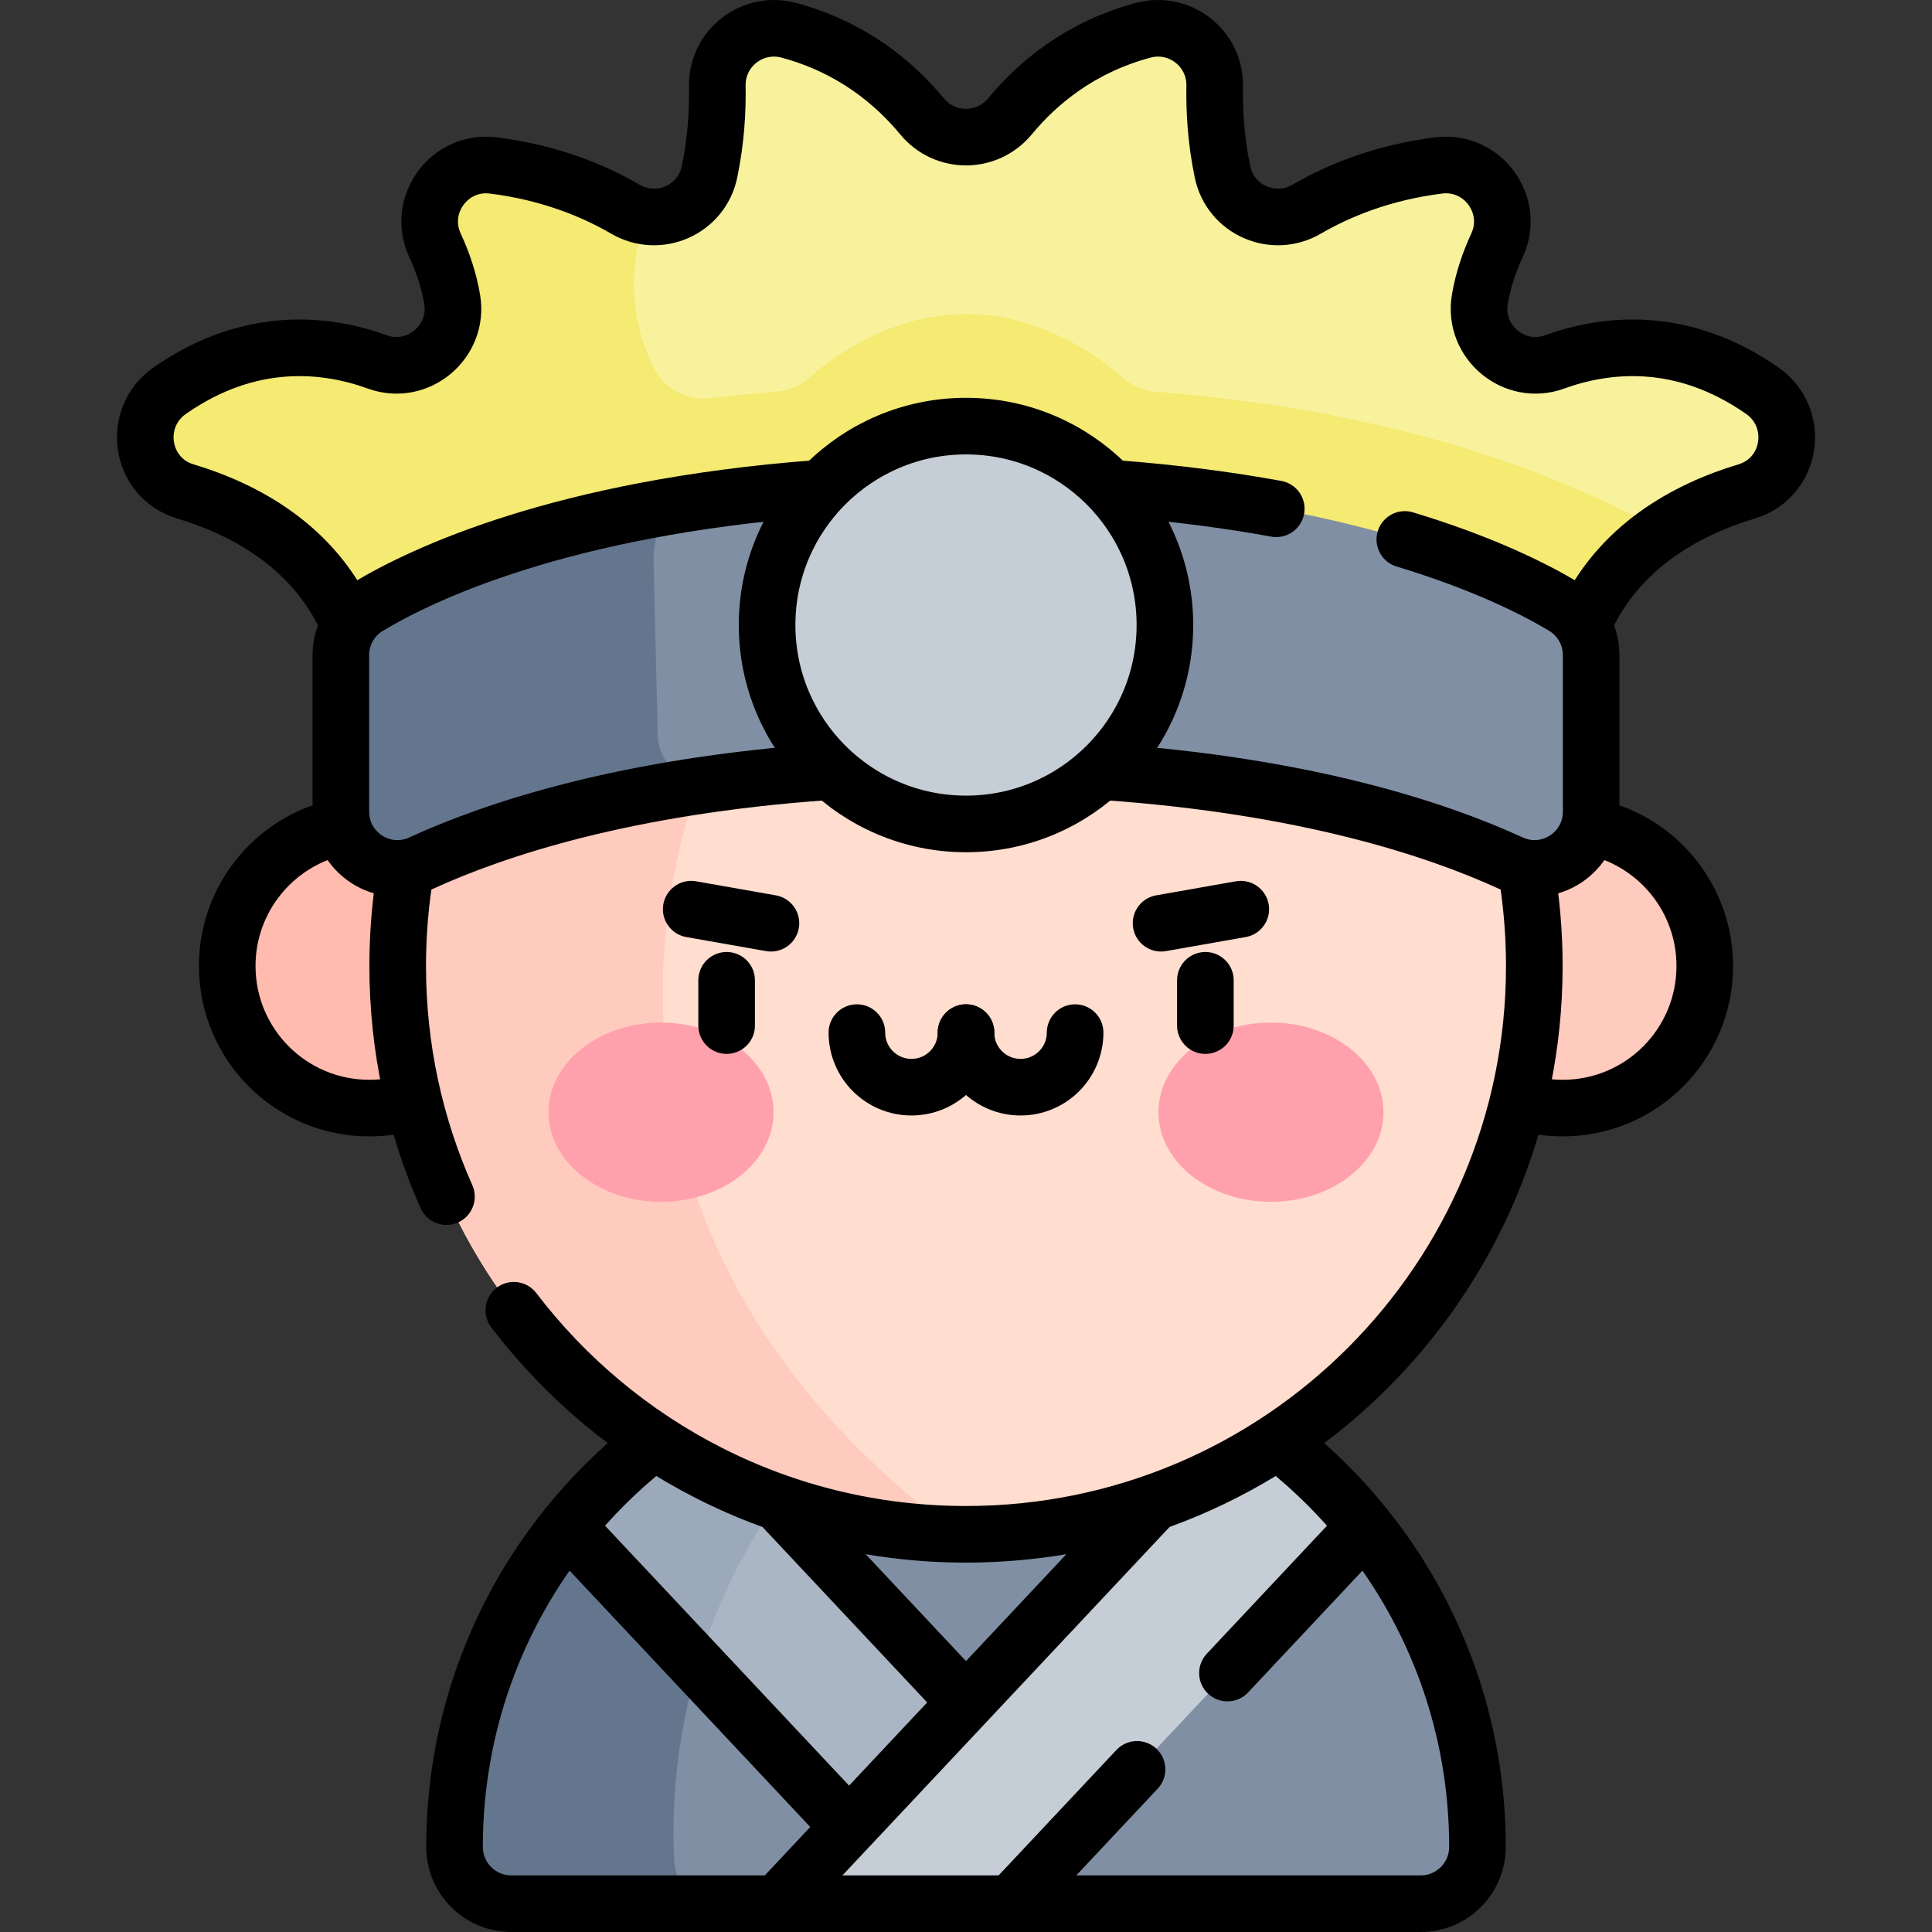 <?xml version="1.0" encoding="UTF-8" ?>
<svg
  xmlns="http://www.w3.org/2000/svg"
  xmlns:xlink="http://www.w3.org/1999/xlink"
  version="1.1"
  id="Capa_1"
  x="0px"
  y="0px"
  viewBox="0 0 511.941 511.941"
  style="enable-background:new 0 0 511.941 511.941;"
  xml:space="preserve"
  width="24"
  height="24"
>
<rect x="0" y="0" width="511.941" height="511.941" fill="#333333" stroke="none"/>
<g>
	<g>
		<path
        style="fill:#808FA4;"
        d="M391.501,489.381c0,4.16-1.69,7.93-4.41,10.65c-2.72,2.72-6.49,4.41-10.65,4.41h-108.58&#10;&#9;&#9;&#9;l-28.25-7.21l-33.71,7.21h-70.4c-8.32,0-15.06-6.74-15.06-15.06c0-32.12,11.17-61.62,29.84-84.84l21.16-6.04l1.94-16.58&#10;&#9;&#9;&#9;c3.43-2.64,6.98-5.13,10.66-7.43c20.71-12.99,45.17-20.54,71.39-20.64h1.01c26.24,0.09,50.74,7.64,71.46,20.65&#10;&#9;&#9;&#9;c3.67,2.3,7.23,4.78,10.65,7.42l4.55,16.58l18.56,6.05C380.331,427.771,391.501,457.271,391.501,489.381z"
      />
		<path
        style="fill:#64768E;"
        d="M178.621,492.331c0.21,4.94,2.51,9.27,5.96,12.11h-49.08c-8.32,0-15.06-6.74-15.06-15.06&#10;&#9;&#9;&#9;c0-32.12,11.17-61.62,29.84-84.84l21.16-6.04l1.94-16.58c3.43-2.64,6.98-5.13,10.66-7.43c20.71-12.99,45.17-20.54,71.39-20.64&#10;&#9;&#9;&#9;C207.601,379.181,176.031,433.011,178.621,492.331z"
      />
		<circle style="fill:#FFCBBE;" cx="414.088" cy="255.971" r="37.647" />
		<circle style="fill:#FFBBAE;" cx="97.853" cy="255.971" r="37.647" />
		<path
        style="fill:#ABB6C4;"
        d="M275.071,471.451l-32.94,30.92l-57.21-60.94l-15.78-25.74l-18.86-11.15&#10;&#9;&#9;&#9;c3.08-3.84,6.38-7.51,9.86-10.99c7.21-7.21,15.22-13.61,23.9-19.06l21.94,23.38l0.43,0.45L275.071,471.451z"
      />
		<path
        style="fill:#9CA9BA;"
        d="M205.981,397.871c-9.18,13.09-16.35,27.8-21.06,43.56l-34.64-36.89c3.08-3.84,6.38-7.51,9.86-10.99&#10;&#9;&#9;&#9;c7.21-7.21,15.22-13.61,23.9-19.06L205.981,397.871z"
      />
		<path
        style="fill:#C5CED6;"
        d="M361.661,404.551l-93.8,99.89h-61.96l122-129.94c8.68,5.44,16.69,11.84,23.9,19.05&#10;&#9;&#9;&#9;C355.291,397.031,358.581,400.711,361.661,404.551z"
      />
		<path
        style="fill:#FFDDCF;"
        d="M406.561,255.971c0,83.17-67.42,150.59-150.59,150.59c-0.68,0-1.37,0-2.05-0.01l-80.5-24.62&#10;&#9;&#9;&#9;c-31.4-20.61-54.62-52.64-63.77-90.2v-0.01l6.55-29.05l-8.57-32.75c3.91-22.48,12.82-43.25,25.53-61.12&#10;&#9;&#9;&#9;c27.3-38.38,72.13-63.42,122.81-63.42C339.141,105.381,406.561,172.801,406.561,255.971z"
      />
		<path
        style="fill:#FFCBBE;"
        d="M253.921,406.552c-82.22-1.1-148.54-68.09-148.54-150.58c0-32.48,10.28-62.57,27.78-87.17&#10;&#9;&#9;&#9;l51.94,39.42C185.101,208.221,137.961,320.721,253.921,406.552z"
      />
		<path
        style="fill:#F9F29D;"
        d="M462.801,130.231c-7.28,2.19-15.17,5.48-22.43,10.43c-14.36,9.77-26.28,26.01-26.28,52.98H97.851&#10;&#9;&#9;&#9;c0-26.97-11.92-43.21-26.28-52.98c-7.26-4.95-15.15-8.24-22.43-10.43c-12.06-3.63-14.47-19.53-4.14-26.73&#10;&#9;&#9;&#9;c21.42-14.92,41.64-12.44,55.03-7.59c10.68,3.87,21.66-5.34,19.79-16.54c-0.86-5.17-2.55-10.03-4.57-14.4&#10;&#9;&#9;&#9;c-4.92-10.64,3.81-22.58,15.44-21.13c15.06,1.87,26.75,6.78,35.02,11.59c1.73,1.01,3.55,1.63,5.38,1.89&#10;&#9;&#9;&#9;c7.55,1.14,15.23-3.67,16.91-11.76c1.75-8.39,2.19-16.22,2.07-22.71c-0.19-10.03,9.24-17.42,18.93-14.83&#10;&#9;&#9;&#9;c16.67,4.47,27.97,13.92,35.3,22.79c6.09,7.36,17.25,7.36,23.34,0c7.33-8.87,18.63-18.32,35.3-22.79&#10;&#9;&#9;&#9;c9.69-2.59,19.12,4.8,18.93,14.83c-0.12,6.49,0.32,14.32,2.07,22.71c2.09,10.05,13.42,15.03,22.29,9.87&#10;&#9;&#9;&#9;c8.27-4.81,19.96-9.72,35.02-11.59c11.63-1.45,20.36,10.49,15.44,21.13c-2.02,4.37-3.71,9.23-4.57,14.4&#10;&#9;&#9;&#9;c-1.87,11.2,9.11,20.41,19.79,16.54c13.39-4.85,33.61-7.33,55.03,7.59C477.271,110.701,474.861,126.601,462.801,130.231z"
      />
		<path
        style="fill:#F5EA72;"
        d="M440.371,140.661c-14.36,9.77-26.28,26.01-26.28,52.98H97.851c0-26.97-11.92-43.21-26.28-52.98&#10;&#9;&#9;&#9;c-7.26-4.95-15.15-8.24-22.43-10.43c-12.06-3.63-14.47-19.53-4.14-26.73c21.42-14.92,41.64-12.44,55.03-7.59&#10;&#9;&#9;&#9;c10.68,3.87,21.66-5.34,19.79-16.54c-0.86-5.17-2.55-10.03-4.57-14.4c-4.92-10.64,3.81-22.58,15.44-21.13&#10;&#9;&#9;&#9;c15.06,1.87,26.75,6.78,35.02,11.59c1.73,1.01,3.55,1.63,5.38,1.89c-3.203,9.325-5.676,24.154,2.001,39.913&#10;&#9;&#9;&#9;c2.784,5.716,8.904,9.014,15.218,8.27c5.594-0.66,11.397-1.235,17.41-1.713c3.18-0.25,6.2-1.52,8.6-3.62&#10;&#9;&#9;&#9;c11.03-9.64,25.63-16.94,41.65-16.94s30.62,7.3,41.65,16.94c2.4,2.1,5.42,3.37,8.6,3.62&#10;&#9;&#9;&#9;C379.961,109.641,421.941,130.491,440.371,140.661z"
      />
		<path
        style="fill:#808FA4;"
        d="M421.621,173.571v41.52c0,10.92-11.3,18.2-21.23,13.64c-23.98-11-69.73-25.47-144.42-25.47&#10;&#9;&#9;&#9;c-27.4,0-50.91,1.95-70.87,4.96l-69.07,1.69l-25.2,9.07h-0.01c-0.32-1.23-0.5-2.53-0.5-3.89v-41.52c0-2.82,0.79-5.53,2.23-7.85&#10;&#9;&#9;&#9;h0.01l35.73-9.18l50.08-22.54c21.36-3.61,47.06-6.03,77.6-6.03c93.18,0,141.31,22.52,158.34,32.73&#10;&#9;&#9;&#9;C418.841,163.411,421.621,168.291,421.621,173.571z"
      />
		<path
        style="fill:#64768E;"
        d="M185.101,208.221c-34.46,5.19-58.37,13.55-73.55,20.51c-9.93,4.56-21.23-2.72-21.23-13.64v-41.52&#10;&#9;&#9;&#9;c0-5.28,2.78-10.16,7.31-12.87c11.45-6.86,36.95-19.29,80.74-26.7c-2.62,3.03-5.24,7.7-5.2,14.2l1.13,47.08&#10;&#9;&#9;&#9;C174.301,195.281,174.351,204.401,185.101,208.221z"
      />
		<circle style="fill:#C5CED6;" cx="255.971" cy="165.618" r="52.706" />
		<g>
			<g>
				<ellipse
            style="fill:#FFA1AC;"
            cx="175.163"
            cy="294.71"
            rx="29.816"
            ry="23.744"
          />
				<ellipse
            style="fill:#FFA1AC;"
            cx="336.778"
            cy="294.71"
            rx="29.816"
            ry="23.744"
          />
			</g>
		</g>
	</g>
	<g>
		<path
        style="fill:none;stroke:#000000;stroke-width:15;stroke-linecap:round;stroke-linejoin:round;stroke-miterlimit:10;"
        d="&#10;&#9;&#9;&#9;M340.281,383.261c4.03,3.21,7.88,6.65,11.52,10.29c3.49,3.48,6.78,7.16,9.86,11c18.67,23.22,29.84,52.72,29.84,84.83&#10;&#9;&#9;&#9;c0,4.16-1.69,7.93-4.41,10.65s-6.49,4.41-10.65,4.41h-240.94c-8.32,0-15.06-6.74-15.06-15.06c0-32.12,11.17-61.62,29.84-84.84&#10;&#9;&#9;&#9;c3.08-3.84,6.38-7.51,9.86-10.99c3.64-3.64,7.49-7.08,11.52-10.29"
      />
		<path
        style="fill:none;stroke:#000000;stroke-width:15;stroke-linecap:round;stroke-linejoin:round;stroke-miterlimit:10;"
        d="&#10;&#9;&#9;&#9;M422.921,219.361c16.53,3.98,28.81,18.86,28.81,36.61c0,20.79-16.85,37.65-37.64,37.65c-3.4,0-6.69-0.45-9.82-1.29"
      />
		<path
        style="fill:none;stroke:#000000;stroke-width:15;stroke-linecap:round;stroke-linejoin:round;stroke-miterlimit:10;"
        d="&#10;&#9;&#9;&#9;M89.021,219.361c-16.53,3.98-28.81,18.86-28.81,36.61c0,20.79,16.85,37.65,37.64,37.65c3.4,0,6.69-0.45,9.82-1.29"
      />
		
			<line
        style="fill:none;stroke:#000000;stroke-width:15;stroke-linecap:round;stroke-linejoin:round;stroke-miterlimit:10;"
        x1="223.955"
        y1="483.009"
        x2="151.38"
        y2="405.712"
      />
		
			<line
        style="fill:none;stroke:#000000;stroke-width:15;stroke-linecap:round;stroke-linejoin:round;stroke-miterlimit:10;"
        x1="254.64"
        y1="449.694"
        x2="206.712"
        y2="398.637"
      />
		
			<line
        style="fill:none;stroke:#000000;stroke-width:15;stroke-linecap:round;stroke-linejoin:round;stroke-miterlimit:10;"
        x1="361.211"
        y1="405.031"
        x2="325.251"
        y2="443.331"
      />
		
			<line
        style="fill:none;stroke:#000000;stroke-width:15;stroke-linecap:round;stroke-linejoin:round;stroke-miterlimit:10;"
        x1="301.291"
        y1="468.841"
        x2="268.951"
        y2="503.281"
      />
		
			<line
        style="fill:none;stroke:#000000;stroke-width:15;stroke-linecap:round;stroke-linejoin:round;stroke-miterlimit:10;"
        x1="304.743"
        y1="399.165"
        x2="206.712"
        y2="503.577"
      />
		<path
        style="fill:none;stroke:#000000;stroke-width:15;stroke-linecap:round;stroke-linejoin:round;stroke-miterlimit:10;"
        d="&#10;&#9;&#9;&#9;M118.301,317.081c-8.31-18.68-12.92-39.36-12.92-61.11c0-8.63,0.73-17.09,2.12-25.33"
      />
		<path
        style="fill:none;stroke:#000000;stroke-width:15;stroke-linecap:round;stroke-linejoin:round;stroke-miterlimit:10;"
        d="&#10;&#9;&#9;&#9;M404.441,230.641c1.39,8.24,2.12,16.7,2.12,25.33c0,83.17-67.42,150.59-150.59,150.59c-48.88,0-92.31-23.28-119.82-59.37"
      />
		<path
        style="fill:none;stroke:#000000;stroke-width:15;stroke-linecap:round;stroke-linejoin:round;stroke-miterlimit:10;"
        d="&#10;&#9;&#9;&#9;M92.291,165.151c-9.03-20.41-27.49-30.21-43.15-34.92c-12.06-3.63-14.47-19.53-4.14-26.73c21.42-14.92,41.64-12.44,55.03-7.59&#10;&#9;&#9;&#9;c10.68,3.87,21.66-5.34,19.79-16.54c-0.86-5.17-2.55-10.03-4.57-14.4c-4.92-10.64,3.81-22.58,15.44-21.13&#10;&#9;&#9;&#9;c15.06,1.87,26.75,6.78,35.02,11.59c8.87,5.16,20.2,0.18,22.29-9.87c1.75-8.39,2.19-16.22,2.07-22.71&#10;&#9;&#9;&#9;c-0.19-10.03,9.24-17.42,18.93-14.83c16.67,4.47,27.97,13.92,35.3,22.79c6.09,7.36,17.25,7.36,23.34,0&#10;&#9;&#9;&#9;c7.33-8.87,18.63-18.32,35.3-22.79c9.69-2.59,19.12,4.8,18.93,14.83c-0.12,6.49,0.32,14.32,2.07,22.71&#10;&#9;&#9;&#9;c2.09,10.05,13.42,15.03,22.29,9.87c8.27-4.81,19.96-9.72,35.02-11.59c11.63-1.45,20.36,10.49,15.44,21.13&#10;&#9;&#9;&#9;c-2.02,4.37-3.71,9.23-4.57,14.4c-1.87,11.2,9.11,20.41,19.79,16.54c13.39-4.85,33.61-7.33,55.03,7.59&#10;&#9;&#9;&#9;c10.33,7.2,7.92,23.1-4.14,26.73c-15.66,4.71-34.12,14.51-43.15,34.92"
      />
		<path
        style="fill:none;stroke:#000000;stroke-width:15;stroke-linecap:round;stroke-linejoin:round;stroke-miterlimit:10;"
        d="&#10;&#9;&#9;&#9;M216.261,129.441c-67.49,5.14-104.21,22.61-118.63,31.26c-4.53,2.71-7.31,7.59-7.31,12.87v41.52c0,10.92,11.3,18.2,21.23,13.64&#10;&#9;&#9;&#9;c19.73-9.05,54.19-20.45,107.38-24.2"
      />
		<path
        style="fill:none;stroke:#000000;stroke-width:15;stroke-linecap:round;stroke-linejoin:round;stroke-miterlimit:10;"
        d="&#10;&#9;&#9;&#9;M372.251,142.941c20.91,6.32,34.53,13.24,42.06,17.76c4.53,2.71,7.31,7.59,7.31,12.87v41.52c0,10.92-11.3,18.2-21.23,13.64&#10;&#9;&#9;&#9;c-19.73-9.05-54.19-20.45-107.38-24.2"
      />
		<path
        style="fill:none;stroke:#000000;stroke-width:15;stroke-linecap:round;stroke-linejoin:round;stroke-miterlimit:10;"
        d="&#10;&#9;&#9;&#9;M338.181,134.811c-12.55-2.28-26.68-4.17-42.5-5.37"
      />
		
			<circle
        style="fill:none;stroke:#000000;stroke-width:15;stroke-linecap:round;stroke-linejoin:round;stroke-miterlimit:10;"
        cx="255.971"
        cy="165.618"
        r="52.706"
      />
		<g>
			<g>
				
					<line
            style="fill:none;stroke:#000000;stroke-width:15;stroke-linecap:round;stroke-linejoin:round;stroke-miterlimit:10;"
            x1="183.158"
            y1="240.913"
            x2="204.283"
            y2="244.637"
          />
				
					<line
            style="fill:none;stroke:#000000;stroke-width:15;stroke-linecap:round;stroke-linejoin:round;stroke-miterlimit:10;"
            x1="328.783"
            y1="240.913"
            x2="307.659"
            y2="244.637"
          />
				<g>
					<path
              style="fill:none;stroke:#000000;stroke-width:15;stroke-linecap:round;stroke-miterlimit:10;"
              d="M255.971,273.624&#10;&#9;&#9;&#9;&#9;&#9;&#9;c0,7.984-6.472,14.456-14.456,14.456c-7.984,0-14.456-6.472-14.456-14.456"
            />
					<path
              style="fill:none;stroke:#000000;stroke-width:15;stroke-linecap:round;stroke-miterlimit:10;"
              d="M284.882,273.624&#10;&#9;&#9;&#9;&#9;&#9;&#9;c0,7.984-6.472,14.456-14.456,14.456c-7.984,0-14.456-6.472-14.456-14.456"
            />
				</g>
			</g>
			
				<line
          style="fill:none;stroke:#000000;stroke-width:15;stroke-linecap:round;stroke-linejoin:round;stroke-miterlimit:10;"
          x1="192.54"
          y1="259.759"
          x2="192.54"
          y2="271.759"
        />
			
				<line
          style="fill:none;stroke:#000000;stroke-width:15;stroke-linecap:round;stroke-linejoin:round;stroke-miterlimit:10;"
          x1="319.401"
          y1="259.759"
          x2="319.401"
          y2="271.759"
        />
		</g>
	</g>
</g>















</svg>
